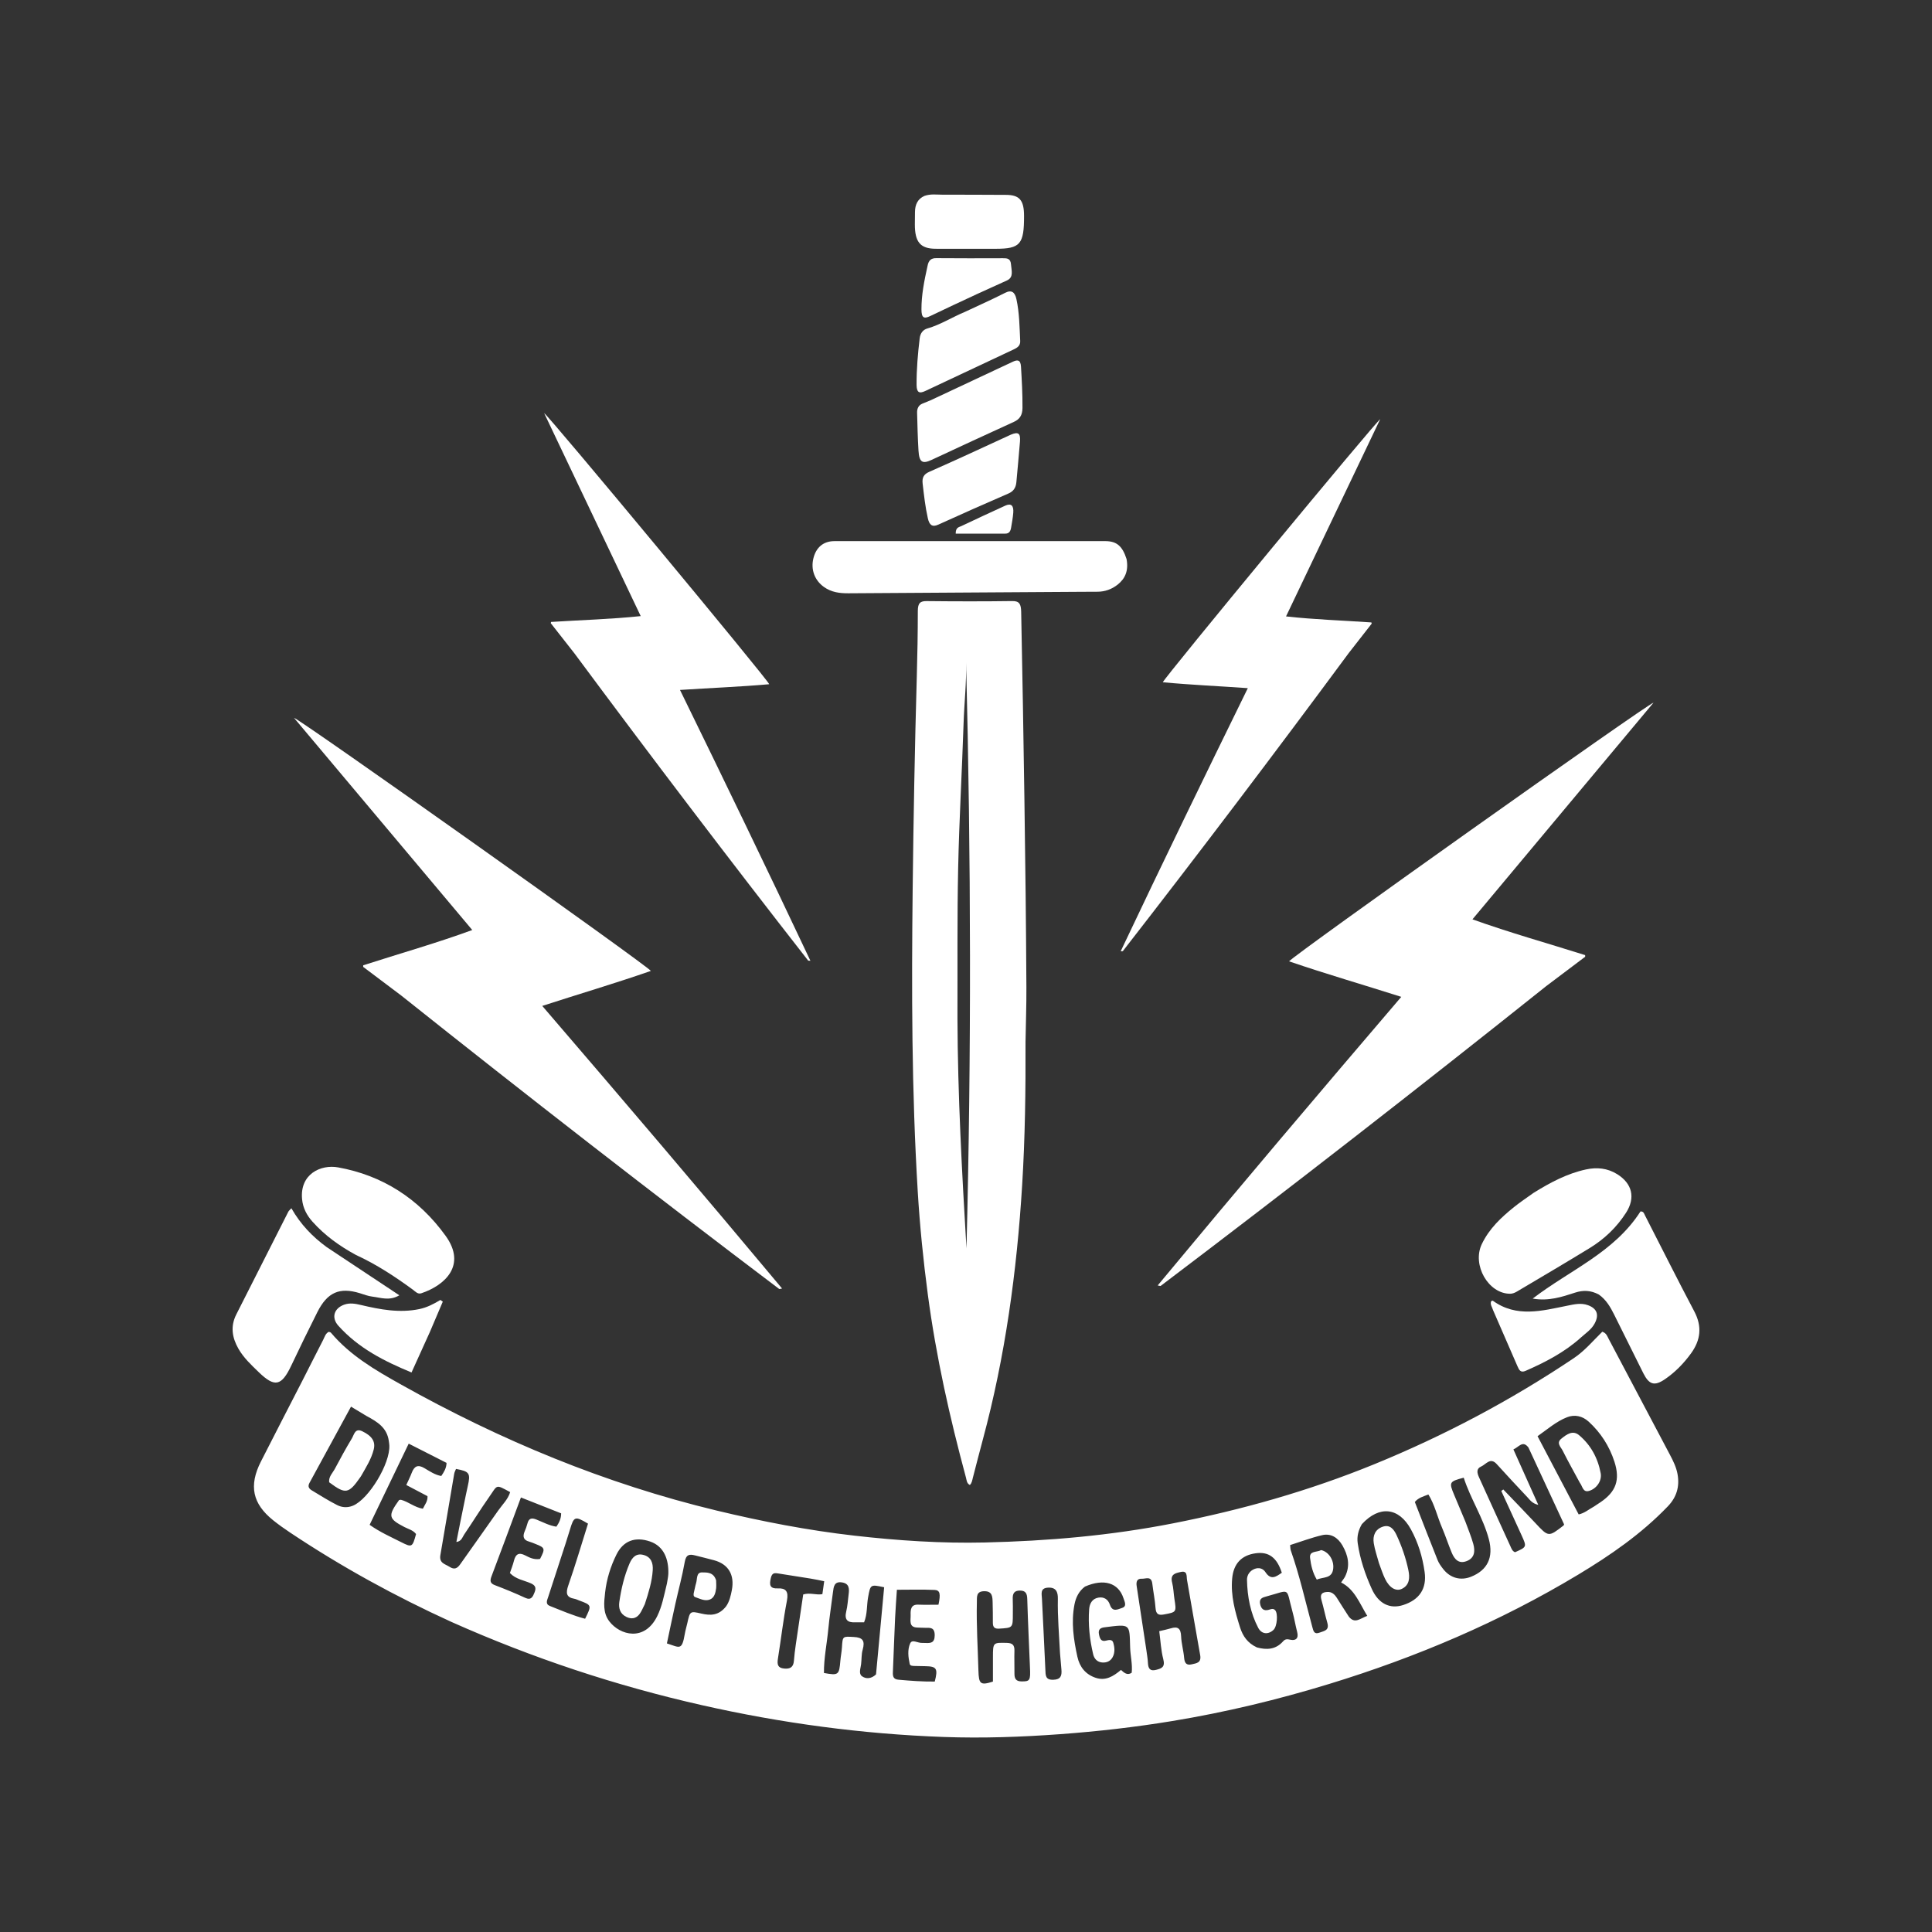 <?xml version="1.0" encoding="utf-8"?>
<svg xmlns="http://www.w3.org/2000/svg" viewBox="0 0 500 500">
  <rect x="0" y="0" width="500" height="500" fill="#333333" stroke="none"/>
  <g transform="matrix(1, 0, 0, 1, -149, -57.679)">
    <title>Layer 1</title>
    <g>
      <path d="m265.894,477.462c-14.578,-6.642 -28.485,-14.271 -41.785,-23.138c-1.501,-1.001 -2.983,-2.047 -4.397,-3.181c-5.372,-4.31 -6.36,-8.961 -3.191,-15.215c3.543,-6.991 7.158,-13.94 10.73,-20.915c1.804,-3.522 3.567,-7.068 5.386,-10.581c0.38,-0.734 0.588,-1.638 1.443,-2.078c0.179,0.069 0.441,0.084 0.566,0.231c4.999,5.914 11.43,9.645 17.91,13.281c25.984,14.58 53.152,25.821 81.843,32.728c11.789,2.838 23.662,5.135 35.697,6.507c11.239,1.281 22.498,2.034 33.788,1.771c16.308,-0.379 32.524,-1.782 48.613,-4.935c17.819,-3.492 35.24,-8.406 52.148,-15.311c18.048,-7.371 35.294,-16.487 51.663,-27.461c2.823,-1.893 5.033,-4.55 7.365,-6.835c1.058,0.347 1.283,1.16 1.636,1.827c5.3,10.004 10.588,20.014 15.875,30.025c0.835,1.58 1.637,3.207 1.959,4.984c0.586,3.228 -0.231,5.98 -2.509,8.352c-6.879,7.165 -14.875,12.664 -23.181,17.665c-20.344,12.249 -41.919,21.385 -64.344,28.264c-13.394,4.108 -26.976,7.374 -40.766,9.641c-9.627,1.583 -19.284,2.685 -29.009,3.395c-10.036,0.733 -20.071,1.081 -30.101,0.722c-21.101,-0.756 -41.965,-3.566 -62.649,-8.245c-22.162,-5.014 -43.656,-12.124 -64.689,-21.5m278.67,-45.158c-1.498,-1.978 -2.477,-0.11 -3.898,0.478c2.145,4.782 4.214,9.393 6.44,14.357c-1.599,-0.373 -2.146,-1.267 -2.81,-1.976c-2.661,-2.841 -5.334,-5.671 -7.94,-8.569c-1.676,-1.864 -2.781,0.076 -4.046,0.623c-1.294,0.56 -1.048,1.676 -0.546,2.778c2.709,5.944 5.394,11.9 8.12,17.835c0.276,0.6 0.513,1.325 1.215,1.562c3.044,-1.359 3.051,-1.363 1.704,-4.34c-1.025,-2.267 -2.07,-4.524 -3.106,-6.785c-0.722,-1.574 -1.444,-3.148 -2.166,-4.723c0.172,-0.13 0.343,-0.26 0.515,-0.39c2.764,2.888 5.553,5.749 8.286,8.67c3.422,3.659 3.403,3.681 7.33,0.638c0.05,-0.039 0.061,-0.136 0.122,-0.284c-3.007,-6.496 -6.036,-13.041 -9.22,-19.875m-300.708,-8.165c-1.322,-0.797 -2.644,-1.595 -4.014,-2.421c-3.661,6.73 -7.19,13.24 -10.748,19.732c-0.519,0.947 -0.12,1.504 0.579,1.925c2.179,1.312 4.336,2.68 6.592,3.824c1.259,0.639 2.688,0.728 4.084,0.148c4.104,-1.707 9.67,-10.922 9.409,-15.628c-0.022,-0.389 -0.086,-0.777 -0.143,-1.163c-0.498,-3.397 -2.916,-4.896 -5.758,-6.418m317.69,23.414c0.564,-0.374 1.131,-0.742 1.692,-1.122c3.959,-2.685 5.1,-5.733 3.58,-10.442c-1.316,-4.076 -3.589,-7.574 -6.672,-10.385c-1.61,-1.469 -3.634,-1.913 -5.62,-1.134c-2.77,1.088 -5.05,3.103 -7.612,4.899c3.621,6.886 7.137,13.572 10.643,20.24c1.496,-0.312 2.537,-1.25 3.988,-2.055m-63.482,28.496c1.576,2.014 2.989,0.435 4.777,-0.181c-2.012,-3.285 -3.251,-6.872 -6.767,-8.647c0.454,-0.67 0.809,-1.08 1.042,-1.557c1.383,-2.827 0.748,-5.51 -0.7,-8.029c-1.179,-2.051 -3.02,-3.183 -5.26,-2.655c-2.781,0.656 -5.485,1.681 -8.274,2.563c0.071,0.615 0.047,1.022 0.169,1.371c2.276,6.48 3.779,13.207 5.575,19.839c0.296,1.093 0.489,1.977 1.889,1.443c1.189,-0.453 2.571,-0.537 1.99,-2.559c-0.56,-1.949 -0.958,-3.951 -1.519,-5.9c-0.451,-1.564 0.254,-1.988 1.518,-2.062c1.197,-0.07 1.92,0.657 2.522,1.612c0.947,1.502 1.89,3.006 3.038,4.761m3.385,-23.913c-0.881,1.519 -1.336,3.161 -1.074,4.941c0.61,4.143 1.936,8.056 3.637,11.812c1.739,3.838 4.683,5.281 8.127,4.174c4.178,-1.342 6.156,-4.222 5.55,-8.565c-0.545,-3.9 -1.688,-7.655 -3.576,-11.074c-3.1,-5.615 -8.114,-6.214 -12.664,-1.288m-71.659,16.15c-1.527,1.147 -2.356,2.727 -2.727,4.668c-0.875,4.574 -0.213,9.047 0.76,13.484c0.593,2.702 2.139,4.58 4.71,5.45c2.578,0.873 4.575,-0.35 6.574,-2.031c0.807,0.723 1.62,1.511 2.775,0.729c0.237,-2.178 -0.335,-4.327 -0.403,-6.501c-0.194,-6.221 0.203,-6.123 -6.671,-5.252c-1.067,0.135 -1.65,0.576 -1.392,1.83c0.225,1.098 0.536,1.979 1.892,1.599c0.633,-0.177 1.521,-0.323 1.77,0.46c0.4,1.257 0.53,2.656 -0.151,3.872c-0.568,1.014 -1.527,1.42 -2.659,1.338c-1.294,-0.094 -2.08,-0.934 -2.363,-2.137c-0.898,-3.821 -1.329,-7.718 -1.034,-11.653c0.11,-1.468 0.802,-2.72 2.38,-2.995c1.453,-0.254 2.526,0.448 2.99,1.834c0.686,2.053 2.113,1.146 3.123,0.843c1.374,-0.413 0.672,-1.659 0.375,-2.562c-1.287,-3.917 -5.035,-5.126 -9.948,-2.975m44.517,15.754c2.494,0.667 4.845,0.577 6.744,-1.575c0.591,-0.67 1.113,-0.591 1.927,-0.419c1.258,0.267 2.184,-0.264 1.728,-2.004c-0.455,-1.735 -0.733,-3.524 -1.212,-5.25c-1.792,-6.465 -0.292,-5.684 -6.751,-3.955c-0.998,0.267 -1.925,0.532 -1.625,1.965c0.273,1.299 0.986,1.859 2.255,1.49c0.55,-0.16 1.116,-0.461 1.643,0.125c0.768,0.855 0.508,4.166 -0.418,5.055c-1.319,1.269 -3.069,1.217 -3.977,-0.515c-2.001,-3.819 -2.811,-8.053 -2.903,-12.397c-0.027,-1.28 0.763,-2.401 2.001,-2.859c1.073,-0.397 2.129,-0.138 2.781,0.858c1.437,2.194 2.792,1.141 4.231,0.145c-1.267,-3.944 -3.395,-5.503 -6.751,-5.038c-3.726,0.516 -5.752,2.718 -6.1,6.546c-0.402,4.419 0.749,8.554 2.044,12.645c0.701,2.214 1.936,4.063 4.382,5.183m-28.62,0.753c0.139,1.085 0.349,2.167 0.398,3.257c0.068,1.493 0.583,2.179 2.081,1.795c1.418,-0.363 2.437,-0.677 1.888,-2.781c-0.599,-2.294 -0.704,-4.735 -1.041,-7.237c1.153,-0.279 2.086,-0.458 2.994,-0.735c1.752,-0.536 2.588,-0.045 2.665,2.065c0.067,1.864 0.624,3.702 0.781,5.569c0.122,1.453 0.663,1.984 1.99,1.678c1.243,-0.287 2.523,-0.382 2.154,-2.417c-1.171,-6.465 -2.243,-12.949 -3.398,-19.417c-0.167,-0.933 0.181,-2.474 -1.616,-2.066c-1.436,0.326 -2.801,0.568 -2.229,2.797c0.345,1.347 0.364,2.786 0.582,4.175c0.542,3.451 0.548,3.416 -2.689,4.022c-1.334,0.25 -2.078,0.03 -2.196,-1.656c-0.148,-2.106 -0.591,-4.187 -0.833,-6.288c-0.243,-2.113 -1.714,-1.234 -2.74,-1.295c-1.208,-0.072 -1.48,0.776 -1.312,1.889c0.817,5.412 1.632,10.823 2.521,16.646m-69.975,6.223c0.703,-7.53 1.405,-15.06 2.104,-22.552c-3.574,-0.757 -3.54,-0.75 -4.149,2.555c-0.393,2.131 -0.166,4.376 -1.047,6.519c-0.797,0 -1.594,-0.022 -2.39,0.004c-1.899,0.064 -2.753,-0.671 -2.222,-2.848c0.348,-1.428 0.423,-2.931 0.615,-4.402c0.198,-1.521 0.145,-2.805 -1.74,-3.087c-1.997,-0.299 -2.134,1.1 -2.319,2.562c-0.403,3.178 -0.9,6.346 -1.204,9.535c-0.361,3.787 -1.16,7.535 -1.126,11.348c3.767,0.678 3.939,0.533 4.249,-3.176c0.098,-1.168 0.343,-2.323 0.412,-3.491c0.173,-2.93 0.212,-2.798 3.046,-2.652c2.345,0.12 2.974,0.977 2.305,3.332c-0.335,1.177 -0.243,2.487 -0.397,3.729c-0.133,1.075 -0.683,2.435 0.22,3.094c0.988,0.721 2.357,0.749 3.642,-0.47m-54.115,-23.514c0.126,-0.851 0.339,-1.699 0.365,-2.553c0.11,-3.652 -1.098,-7.099 -4.753,-8.339c-3.842,-1.303 -6.898,-0.192 -8.677,3.401c-1.521,3.071 -2.55,6.376 -2.931,9.812c-0.281,2.531 -0.628,5.226 1.093,7.471c2.755,3.592 9.106,5.333 12.4,-1.363c1.246,-2.532 1.747,-5.316 2.505,-8.428m93.951,21.63c-0.242,-5.878 -0.524,-11.754 -0.698,-17.634c-0.043,-1.469 -0.448,-2.167 -1.899,-2.176c-1.5,-0.01 -1.92,0.79 -1.856,2.216c0.057,1.255 0.024,2.515 0.025,3.773c0.003,3.68 -0.001,3.643 -3.52,3.863c-1.136,0.071 -1.661,-0.297 -1.652,-1.536c0.011,-1.729 -0.01,-3.459 -0.057,-5.187c-0.042,-1.536 -0.043,-2.996 -2.188,-2.963c-2.114,0.033 -1.857,1.469 -1.892,2.894c-0.144,5.898 0.245,11.779 0.404,17.668c0.094,3.463 0.518,3.862 3.755,2.829c0,-2.119 -0.002,-4.223 0.001,-6.328c0.005,-3.81 0.026,-3.774 3.586,-3.689c1.388,0.033 2.029,0.49 1.977,2.043c-0.065,1.962 0.029,3.93 0.005,5.895c-0.016,1.335 0.418,2.013 1.797,2.029c2.19,0.026 2.398,-0.197 2.211,-3.698m112.716,-37.591c0.687,1.907 1.49,3.777 2.027,5.73c0.514,1.87 0.341,3.647 -1.754,4.439c-2.006,0.758 -3.101,-0.452 -3.822,-2.169c-0.904,-2.151 -1.617,-4.394 -2.536,-6.538c-1.208,-2.817 -1.88,-5.904 -3.51,-8.547c-1.338,0.533 -2.571,0.813 -3.511,1.94c1.964,5.035 3.891,10.043 5.884,15.021c0.341,0.852 0.904,1.631 1.469,2.35c1.83,2.332 4.511,3.045 7.179,1.983c4.266,-1.699 5.888,-5.003 4.619,-9.744c-1.504,-5.623 -4.743,-10.431 -6.498,-15.898c-3.747,0.987 -3.848,1.181 -2.484,4.425c0.935,2.225 1.875,4.449 2.939,7.008m-191.336,21.839c0.855,-1.239 1.188,-2.71 1.467,-4.158c0.768,-3.987 -0.903,-6.745 -4.603,-7.747c-1.639,-0.444 -3.289,-0.843 -4.935,-1.257c-1.375,-0.345 -2.298,-0.286 -2.64,1.665c-0.648,3.689 -1.645,7.308 -2.457,10.966c-0.752,3.385 -1.452,6.784 -2.169,10.149c3.278,1.025 3.882,2 4.635,-2.471c0.155,-0.922 0.438,-1.819 0.64,-2.732c0.698,-3.154 0.704,-3.203 3.623,-2.522c2.356,0.55 4.532,0.557 6.438,-1.893m-67.794,-26.705c0.304,-1.453 0.587,-2.911 0.917,-4.357c0.768,-3.366 0.467,-3.835 -3.037,-4.475c-0.154,0.4 -0.394,0.81 -0.469,1.251c-1.2,7.007 -2.356,14.023 -3.576,21.026c-0.372,2.138 1.214,2.308 2.371,3.057c1.22,0.79 1.98,0.457 2.766,-0.664c3.268,-4.659 6.601,-9.266 9.854,-13.937c1.067,-1.531 2.49,-2.834 3.069,-4.73c-3.901,-2.112 -3.189,-1.929 -5.502,1.353c-2.212,3.14 -4.232,6.433 -6.398,9.611c-0.474,0.696 -0.681,1.77 -2.02,1.937c0.653,-3.32 1.28,-6.507 2.025,-10.073m-16.362,-0.847c1.929,0.503 3.522,1.968 5.667,2.312c0.489,-1.051 1.284,-1.905 1.195,-3.249c-1.814,-0.955 -3.572,-1.881 -5.487,-2.889c0.538,-1.194 1.027,-2.15 1.408,-3.154c0.661,-1.741 1.595,-2.198 3.24,-1.232c1.391,0.816 2.767,1.782 4.406,2.055c0.701,-1.042 1.323,-1.995 1.362,-3.393c-3.225,-1.639 -6.459,-3.283 -9.793,-4.978c-3.429,7.125 -6.748,14.02 -10.111,21.008c2.69,1.91 5.492,3.13 8.211,4.51c2.743,1.392 2.874,1.293 3.802,-2.124c-0.774,-1.01 -1.977,-1.277 -3.019,-1.817c-4.151,-2.15 -4.308,-2.879 -1.401,-6.942c0.041,-0.057 0.127,-0.077 0.521,-0.107m134.993,37.047c0.221,0.003 0.443,-0.002 0.664,0.009c1.339,0.066 2.465,0.064 2.468,-1.993c0.003,-2.136 -1.243,-1.926 -2.515,-1.929c-0.664,-0.002 -1.327,-0.048 -1.991,-0.067c-2.291,-0.064 -1.674,-1.901 -1.723,-3.276c-0.05,-1.419 0.094,-2.721 1.952,-2.649c1.751,0.068 3.505,0.015 5.249,0.015c0.596,-2.813 0.41,-3.763 -1.014,-3.826c-3.209,-0.142 -6.428,-0.045 -9.743,-0.045c-0.161,2.472 -0.356,4.882 -0.467,7.297c-0.215,4.7 -0.378,9.403 -0.575,14.104c-0.045,1.084 0.198,1.765 1.411,1.875c3.145,0.286 6.288,0.52 9.428,0.484c0.868,-3.359 0.503,-3.936 -2.447,-3.98c-0.959,-0.014 -1.918,-0.021 -2.876,-0.058c-0.441,-0.017 -1.046,-0.032 -1.154,-0.515c-0.395,-1.77 -0.605,-3.688 0.103,-5.305c0.529,-1.209 1.868,-0.075 3.23,-0.14m-99.009,-21.737c1.382,-2.687 1.319,-2.897 -1.185,-3.882c-0.554,-0.218 -1.104,-0.459 -1.673,-0.615c-1.433,-0.392 -1.687,-1.298 -1.118,-2.647c0.272,-0.643 0.531,-1.303 0.701,-1.982c0.361,-1.44 1.114,-1.561 2.324,-1.078c1.701,0.679 3.347,1.592 5.183,1.852c0.72,-1.047 1.219,-2.065 1.231,-3.45c-3.479,-1.374 -6.97,-2.752 -10.407,-4.109c-2.599,6.987 -5.074,13.71 -7.614,20.405c-0.461,1.214 -0.34,1.832 0.892,2.301c2.64,1.006 5.262,2.079 7.832,3.269c1.551,0.719 1.971,-0.288 2.423,-1.431c0.451,-1.141 0.226,-1.797 -0.978,-2.327c-1.801,-0.794 -3.871,-1.04 -5.41,-2.662c0.363,-1.081 0.779,-2.094 1.04,-3.15c0.445,-1.801 1.315,-2.238 2.918,-1.414c1.113,0.572 2.268,1.172 3.84,0.919m70.009,5.083c-2.758,-0.436 -5.517,-0.872 -8.275,-1.31c-0.909,-0.144 -1.659,-0.283 -1.988,1.098c-0.438,1.839 -0.32,2.852 1.811,2.754c1.998,-0.092 2.813,0.725 2.343,3.159c-0.96,4.972 -1.532,10.027 -2.335,15.034c-0.239,1.491 -0.042,2.39 1.584,2.546c1.495,0.144 2.426,-0.262 2.56,-2.025c0.106,-1.4 0.282,-2.796 0.483,-4.184c0.632,-4.37 1.291,-8.737 1.919,-12.963c1.802,-0.54 3.325,0.215 4.96,-0.08c0.16,-1.126 0.309,-2.174 0.475,-3.34c-1.16,-0.245 -2.158,-0.457 -3.536,-0.689m-63.461,-8.866c-1.474,4.529 -2.945,9.059 -4.425,13.586c-0.292,0.893 -0.815,1.885 0.431,2.372c3.023,1.183 6.008,2.508 9.111,3.303c1.732,-3.486 1.716,-3.531 -1.501,-4.711c-0.418,-0.153 -0.826,-0.374 -1.257,-0.45c-2.101,-0.373 -2.301,-1.428 -1.584,-3.484c1.841,-5.282 3.422,-10.668 5.093,-15.968c-3.39,-2.026 -3.642,-1.923 -4.706,1.645c-0.335,1.123 -0.712,2.231 -1.161,3.708m128.024,28.205c-0.229,-4.701 -0.653,-9.391 -0.561,-14.108c0.035,-1.766 -0.462,-3.012 -2.556,-2.885c-2.095,0.127 -1.616,1.628 -1.56,2.87c0.275,6.105 0.633,12.206 0.883,18.312c0.063,1.539 -0.003,2.72 2.053,2.658c1.91,-0.058 2.249,-1.02 2.101,-2.666c-0.112,-1.247 -0.222,-2.495 -0.359,-4.179z" style="fill: rgb(255, 255, 255);"/>
      <path d="m233.59,380.459c6.24,4.144 12.349,8.193 18.76,12.443c-2.599,1.524 -4.829,0.591 -7.008,0.335c-1.086,-0.128 -2.146,-0.547 -3.207,-0.875c-5.238,-1.618 -8.407,-0.258 -11.002,4.89c-2.303,4.569 -4.547,9.174 -6.738,13.805c-2.531,5.348 -4.282,5.765 -8.45,1.72c-1.904,-1.847 -3.868,-3.657 -5.236,-6.047c-1.647,-2.875 -2.121,-5.796 -0.542,-8.903c4.494,-8.848 8.963,-17.711 13.452,-26.562c0.126,-0.249 0.372,-0.428 0.79,-0.893c2.37,4.155 5.442,7.364 9.182,10.088z" style="fill: rgb(255, 255, 255);"/>
      <path d="m562.765,392.696c-2.089,-1.103 -4.022,-1.172 -6.135,-0.485c-3.412,1.109 -6.864,2.267 -10.97,1.542c9.709,-7.448 21.081,-11.919 27.895,-22.55c0.812,-0.066 0.938,0.575 1.167,1.021c4.246,8.275 8.4,16.605 12.747,24.819c2.097,3.963 1.65,7.472 -0.845,10.908c-1.91,2.631 -4.157,4.91 -6.781,6.695c-2.673,1.819 -4.07,1.376 -5.544,-1.559c-2.539,-5.057 -5.025,-10.144 -7.562,-15.202c-0.976,-1.946 -2.049,-3.831 -3.972,-5.19z" style="fill: rgb(255, 255, 255);"/>
      <path d="m545.898,366.384c4.36,-2.704 8.713,-5.007 13.542,-6.051c2.823,-0.61 5.564,-0.364 8.123,1.241c3.822,2.398 4.757,6.056 2.266,9.946c-2.44,3.811 -5.649,6.852 -9.402,9.147c-6.265,3.833 -12.59,7.556 -18.904,11.297c-0.498,0.295 -1.107,0.529 -1.666,0.534c-5.655,0.048 -9.948,-7.434 -7.372,-12.834c1.925,-4.035 5.035,-6.934 8.349,-9.6c1.586,-1.276 3.281,-2.397 5.064,-3.681z" style="fill: rgb(255, 255, 255);"/>
      <path d="m241.121,382.461c-4.258,-2.307 -8.031,-5.03 -11.236,-8.597c-1.472,-1.638 -2.482,-3.533 -2.705,-5.801c-0.64,-6.52 4.807,-9.084 9.336,-8.265c11.345,2.052 20.796,7.979 27.818,17.725c5.481,7.608 -0.186,12.806 -6.309,14.855c-0.915,0.306 -1.531,-0.459 -2.176,-0.932c-4.631,-3.397 -9.4,-6.53 -14.727,-8.985z" style="fill: rgb(255, 255, 255);"/>
      <path d="m260.265,402.365c-1.598,3.542 -3.133,6.92 -4.762,10.508c-7.098,-2.932 -13.715,-6.282 -18.927,-12.081c-1.902,-2.116 -1.132,-4.529 1.513,-5.473c1.447,-0.516 2.878,-0.25 4.345,0.097c4.968,1.174 9.958,2.116 15.078,1.055c1.962,-0.407 3.731,-1.313 5.461,-2.365c0.207,0.146 0.414,0.291 0.621,0.437c-1.089,2.553 -2.177,5.106 -3.33,7.822z" style="fill: rgb(255, 255, 255);"/>
      <path d="m535.421,396.78c-0.279,-0.876 -0.827,-1.519 -0.519,-2.342c0.174,-0.061 0.361,-0.192 0.432,-0.141c6.162,4.454 12.718,2.609 19.211,1.31c1.83,-0.366 3.589,-0.816 5.433,-0.14c2.318,0.849 2.928,2.47 1.716,4.733c-0.832,1.555 -2.262,2.459 -3.489,3.57c-4.265,3.862 -9.23,6.421 -14.363,8.675c-1.303,0.572 -1.689,-0.181 -2.125,-1.19c-2.062,-4.778 -4.147,-9.544 -6.297,-14.475z" style="fill: rgb(255, 255, 255);"/>
      <path d="m242.465,439.643c-0.132,0.206 -0.173,0.271 -0.216,0.334c-3.033,4.341 -3.813,4.474 -8.062,1.315c-0.172,-1.45 0.885,-2.38 1.476,-3.491c1.412,-2.656 2.851,-5.301 4.402,-7.866c0.582,-0.963 0.808,-2.758 2.689,-1.85c2.491,1.203 3.488,2.638 2.961,4.735c-0.616,2.45 -1.953,4.535 -3.248,6.823z" style="fill: rgb(255, 255, 255);"/>
      <path d="m557.853,441.404c-1.544,-2.868 -3.062,-5.558 -4.445,-8.323c-0.453,-0.906 -1.717,-1.945 -0.353,-3.059c1.356,-1.107 2.95,-2.303 4.601,-0.925c2.991,2.496 4.861,5.878 5.599,9.843c0.375,2.017 -1.119,4.051 -3.024,4.589c-1.593,0.449 -1.638,-1.175 -2.377,-2.124z" style="fill: rgb(255, 255, 255);"/>
      <path d="m490.907,458.84c1.915,0.414 3.34,2.535 3.134,4.73c-0.259,2.768 -2.625,2.16 -4.254,2.917c-1.067,-1.78 -1.51,-3.71 -1.738,-5.591c-0.234,-1.932 1.717,-1.428 2.858,-2.056z" style="fill: rgb(255, 255, 255);"/>
      <path d="m505.87,462.21c-0.496,-1.828 -1.07,-3.455 -1.34,-5.138c-0.317,-1.981 0.393,-3.618 2.291,-4.271c1.846,-0.635 2.865,0.554 3.621,2.181c1.342,2.89 2.387,5.902 3.042,9.035c0.395,1.887 0.36,3.858 -1.665,4.847c-1.54,0.752 -3.245,-0.26 -4.367,-2.585c-0.602,-1.247 -1.023,-2.592 -1.581,-4.069z" style="fill: rgb(255, 255, 255);"/>
      <path d="m315.879,472.827c-0.508,0.98 -0.84,1.882 -1.389,2.595c-0.898,1.166 -2.068,1.343 -3.382,0.711c-1.62,-0.779 -2.068,-2.221 -1.827,-3.879c0.495,-3.408 1.278,-6.751 2.628,-9.907c0.697,-1.63 1.732,-2.752 3.623,-2.254c1.951,0.514 2.519,2.058 2.4,3.936c-0.189,2.989 -1.08,5.817 -2.052,8.798z" style="fill: rgb(255, 255, 255);"/>
      <path d="m334.33,466.68c0.019,0.826 0.075,1.459 0.001,2.073c-0.144,1.193 -0.476,2.428 -1.6,2.876c-1.292,0.515 -2.569,-0.197 -3.804,-0.615c-0.503,-0.17 -0.476,-0.7 -0.352,-1.194c0.207,-0.827 0.345,-1.676 0.59,-2.488c0.312,-1.03 0.015,-2.717 1.48,-2.716c1.351,0.002 3.041,-0.066 3.686,2.064z" style="fill: rgb(255, 255, 255);"/>
    </g>
    <g>
      <path d="m414.404,327.35c0.052,12.499 -0.119,24.776 -0.869,37.005c-1.372,22.367 -4.392,44.423 -10.174,65.868c-0.88,3.265 -1.713,6.547 -2.565,9.822c-0.182,0.7 -0.271,1.458 -0.799,1.947c-0.822,-0.407 -0.822,-1.238 -1.01,-1.932c-4.194,-15.541 -7.729,-31.272 -9.871,-47.405c-1.169,-8.8 -2.056,-17.631 -2.598,-26.521c-1.591,-26.095 -1.614,-52.226 -1.32,-78.359c0.206,-18.361 0.55,-36.723 1.071,-55.075c0.16,-5.636 0.261,-11.269 0.262,-16.903c0,-2.078 0.659,-2.572 2.291,-2.555c7.385,0.078 14.771,0.096 22.155,-0.009c1.851,-0.026 2.262,0.803 2.304,2.807c0.336,16.225 0.595,32.45 0.84,48.678c0.244,16.154 0.424,32.308 0.51,48.464c0.025,4.646 -0.145,9.294 -0.226,14.169m-17.615,-6.177c0.07,19.907 1.156,39.755 2.333,59.595c1.295,-50.554 1.168,-101.096 -0.094,-151.636c0.114,5.268 -0.482,10.497 -0.653,15.744c-0.408,12.476 -1.14,24.941 -1.403,37.42c-0.27,12.8 -0.138,25.613 -0.182,38.877z" style="fill: rgb(255, 255, 255);"/>
      <path d="m440.553,202.366c0.562,2.986 -0.361,5.082 -2.316,6.618c-1.546,1.214 -3.273,1.812 -5.135,1.834c-1.49,0.018 -2.981,0.011 -4.471,0.021c-20.019,0.127 -40.039,0.256 -60.058,0.382c-2.224,0.014 -4.394,-0.238 -6.357,-1.65c-2.384,-1.714 -3.414,-4.469 -2.719,-7.364c0.687,-2.86 2.601,-4.481 5.428,-4.483c19.309,-0.012 38.619,-0.007 57.928,-0.008c4.082,-0 8.164,-0.014 12.246,0.007c2.89,0.015 4.379,1.267 5.453,4.643z" style="fill: rgb(255, 255, 255);"/>
      <path d="m389.818,161.281c7.174,-3.363 14.21,-6.655 21.241,-9.961c1.133,-0.533 2.061,-0.679 2.173,1.236c0.209,3.57 0.419,7.136 0.384,10.721c-0.018,1.867 -0.742,2.907 -2.196,3.569c-7.12,3.244 -14.224,6.539 -21.322,9.851c-2.391,1.116 -3.209,0.627 -3.395,-2.426c-0.199,-3.263 -0.272,-6.538 -0.359,-9.809c-0.029,-1.084 0.416,-1.907 1.315,-2.298c0.667,-0.29 1.345,-0.546 2.158,-0.884z" style="fill: rgb(255, 255, 255);"/>
      <path d="m398.753,138.379c3.564,-1.667 7.012,-3.205 10.394,-4.924c1.644,-0.836 2.505,-0.166 2.897,1.617c0.782,3.553 0.804,7.221 0.984,10.856c0.063,1.265 -0.822,1.777 -1.704,2.19c-7.626,3.577 -15.25,7.162 -22.872,10.753c-1.584,0.746 -2.233,0.363 -2.242,-1.614c-0.018,-4.034 0.328,-8.048 0.807,-12.039c0.158,-1.318 0.866,-2.212 1.982,-2.53c3.353,-0.957 6.386,-2.904 9.755,-4.309z" style="fill: rgb(255, 255, 255);"/>
      <path d="m388.24,108.383c1.617,-0.571 3.115,-0.318 4.595,-0.321c5.502,-0.011 11.004,0.034 16.505,0.051c3.501,0.011 4.674,1.363 4.683,5.422c0.017,7.367 -0.975,8.523 -7.34,8.529c-5.178,0.005 -10.357,0.017 -15.535,-0.005c-3.952,-0.017 -5.391,-1.724 -5.384,-6.313c0.002,-1.066 0.016,-2.132 0.031,-3.199c0.027,-1.933 0.691,-3.376 2.444,-4.165z" style="fill: rgb(255, 255, 255);"/>
      <path d="m410.588,170.179c1.982,-0.827 2.554,-0.372 2.378,1.824c-0.279,3.481 -0.618,6.956 -0.926,10.434c-0.135,1.522 -0.802,2.419 -2.055,2.962c-6.069,2.631 -12.126,5.302 -18.156,8.054c-1.583,0.723 -2.315,0.081 -2.705,-1.641c-0.668,-2.947 -0.996,-5.965 -1.347,-8.978c-0.183,-1.569 0.311,-2.429 1.688,-3.035c7.027,-3.092 14.002,-6.344 21.123,-9.621z" style="fill: rgb(255, 255, 255);"/>
      <path d="m389.031,126.575c0.286,-1.632 1.033,-2.093 2.268,-2.081c5.759,0.056 11.518,0.031 17.277,0.017c1.026,-0.003 1.964,0.008 2.076,1.637c0.106,1.549 0.751,3.275 -1.045,4.109c-2.646,1.228 -5.315,2.385 -7.961,3.614c-3.968,1.843 -7.93,3.701 -11.881,5.594c-1.685,0.808 -2.284,0.463 -2.293,-1.706c-0.016,-3.755 0.72,-7.388 1.558,-11.184z" style="fill: rgb(255, 255, 255);"/>
      <path d="m409.145,195.783c-4.375,0.004 -8.591,0.004 -12.808,0.004c-0.041,-1.622 0.844,-1.668 1.433,-1.948c3.776,-1.796 7.569,-3.546 11.364,-5.286c1.524,-0.699 2.247,-0.087 2.098,1.83c-0.1,1.282 -0.344,2.549 -0.553,3.817c-0.145,0.88 -0.461,1.602 -1.533,1.582z" style="fill: rgb(255, 255, 255);"/>
    </g>
    <g id="svg_12" transform="rotate(22.628, 516.5, 316.5)">
      <path id="svg_11" d="m545.265,300.577c-20.338,37.012 -41.058,73.672 -62.257,110.021c-0.053,0.091 -0.266,0.075 -0.762,0.195c9.599,-31.258 19.433,-62.17 29.454,-93.198c-10.088,0.873 -20.179,2.022 -30.337,2.691c0.188,-1.502 60.172,-97.472 61.298,-98.081c-7.211,23.217 -14.39,46.328 -21.676,69.786c10.262,-0.516 20.36,-1.774 30.48,-2.673c0.057,0.127 0.115,0.254 0.172,0.381c-2.109,3.601 -4.217,7.203 -6.372,10.876z" style="fill: rgb(255, 255, 255);"/>
    </g>
    <g id="svg_14" transform="rotate(9.423, 475.5, 235.5)">
      <path id="svg_13" d="m496.312,223.102c-14.715,28.819 -29.707,57.365 -45.045,85.668c-0.038,0.071 -0.193,0.058 -0.551,0.152c6.946,-24.339 14.061,-48.409 21.311,-72.568c-7.299,0.68 -14.6,1.574 -21.95,2.095c0.136,-1.169 43.537,-75.896 44.351,-76.37c-5.218,18.078 -10.412,36.073 -15.684,54.339c7.425,-0.402 14.732,-1.382 22.053,-2.081c0.042,0.099 0.083,0.198 0.125,0.297c-1.526,2.804 -3.051,5.609 -4.61,8.469z" style="fill: rgb(255, 255, 255);"/>
    </g>
    <g transform="rotate(-23, 284.739, 318.882)">
      <g transform="matrix(-0.217, 0, 0, 0.236, 325.875, 241.765)" id="svg_16">
        <path stroke-width=" 1px" d="m318.442,260.116c-90.859,154.095 -183.426,306.729 -278.13,458.065c-0.237,0.379 -1.189,0.31 -3.403,0.814c42.885,-130.141 86.818,-258.842 131.584,-388.022c-45.068,3.636 -90.15,8.416 -135.53,11.203c0.838,-6.251 268.815,-405.821 273.846,-408.351c-32.217,96.661 -64.287,192.884 -96.838,290.55c45.846,-2.15 90.959,-7.388 136.167,-11.129c0.257,0.53 0.514,1.059 0.77,1.588c-9.42,14.995 -18.839,29.989 -28.466,45.282z" style="fill: rgb(255, 255, 255);"/>
      </g>
    </g>
    <g id="svg_19" transform="rotate(-9, 321.239, 235.882)">
      <g transform="matrix(-0.17, 0, 0, 0.192, 323.594, 269.431)" id="svg_18">
        <path id="svg_17" stroke-width=" 1px" d="m142.382,-240.715c-90.859,154.095 -183.426,306.729 -278.13,458.065c-0.237,0.379 -1.189,0.31 -3.403,0.814c42.885,-130.141 86.818,-258.842 131.584,-388.022c-45.068,3.636 -90.15,8.416 -135.53,11.203c0.838,-6.251 268.815,-405.821 273.846,-408.351c-32.217,96.661 -64.287,192.884 -96.838,290.55c45.846,-2.15 90.959,-7.388 136.167,-11.129c0.257,0.53 0.514,1.059 0.77,1.588c-9.42,14.995 -18.839,29.989 -28.466,45.282z" style="fill: rgb(255, 255, 255);"/>
      </g>
    </g>
  </g>
</svg>